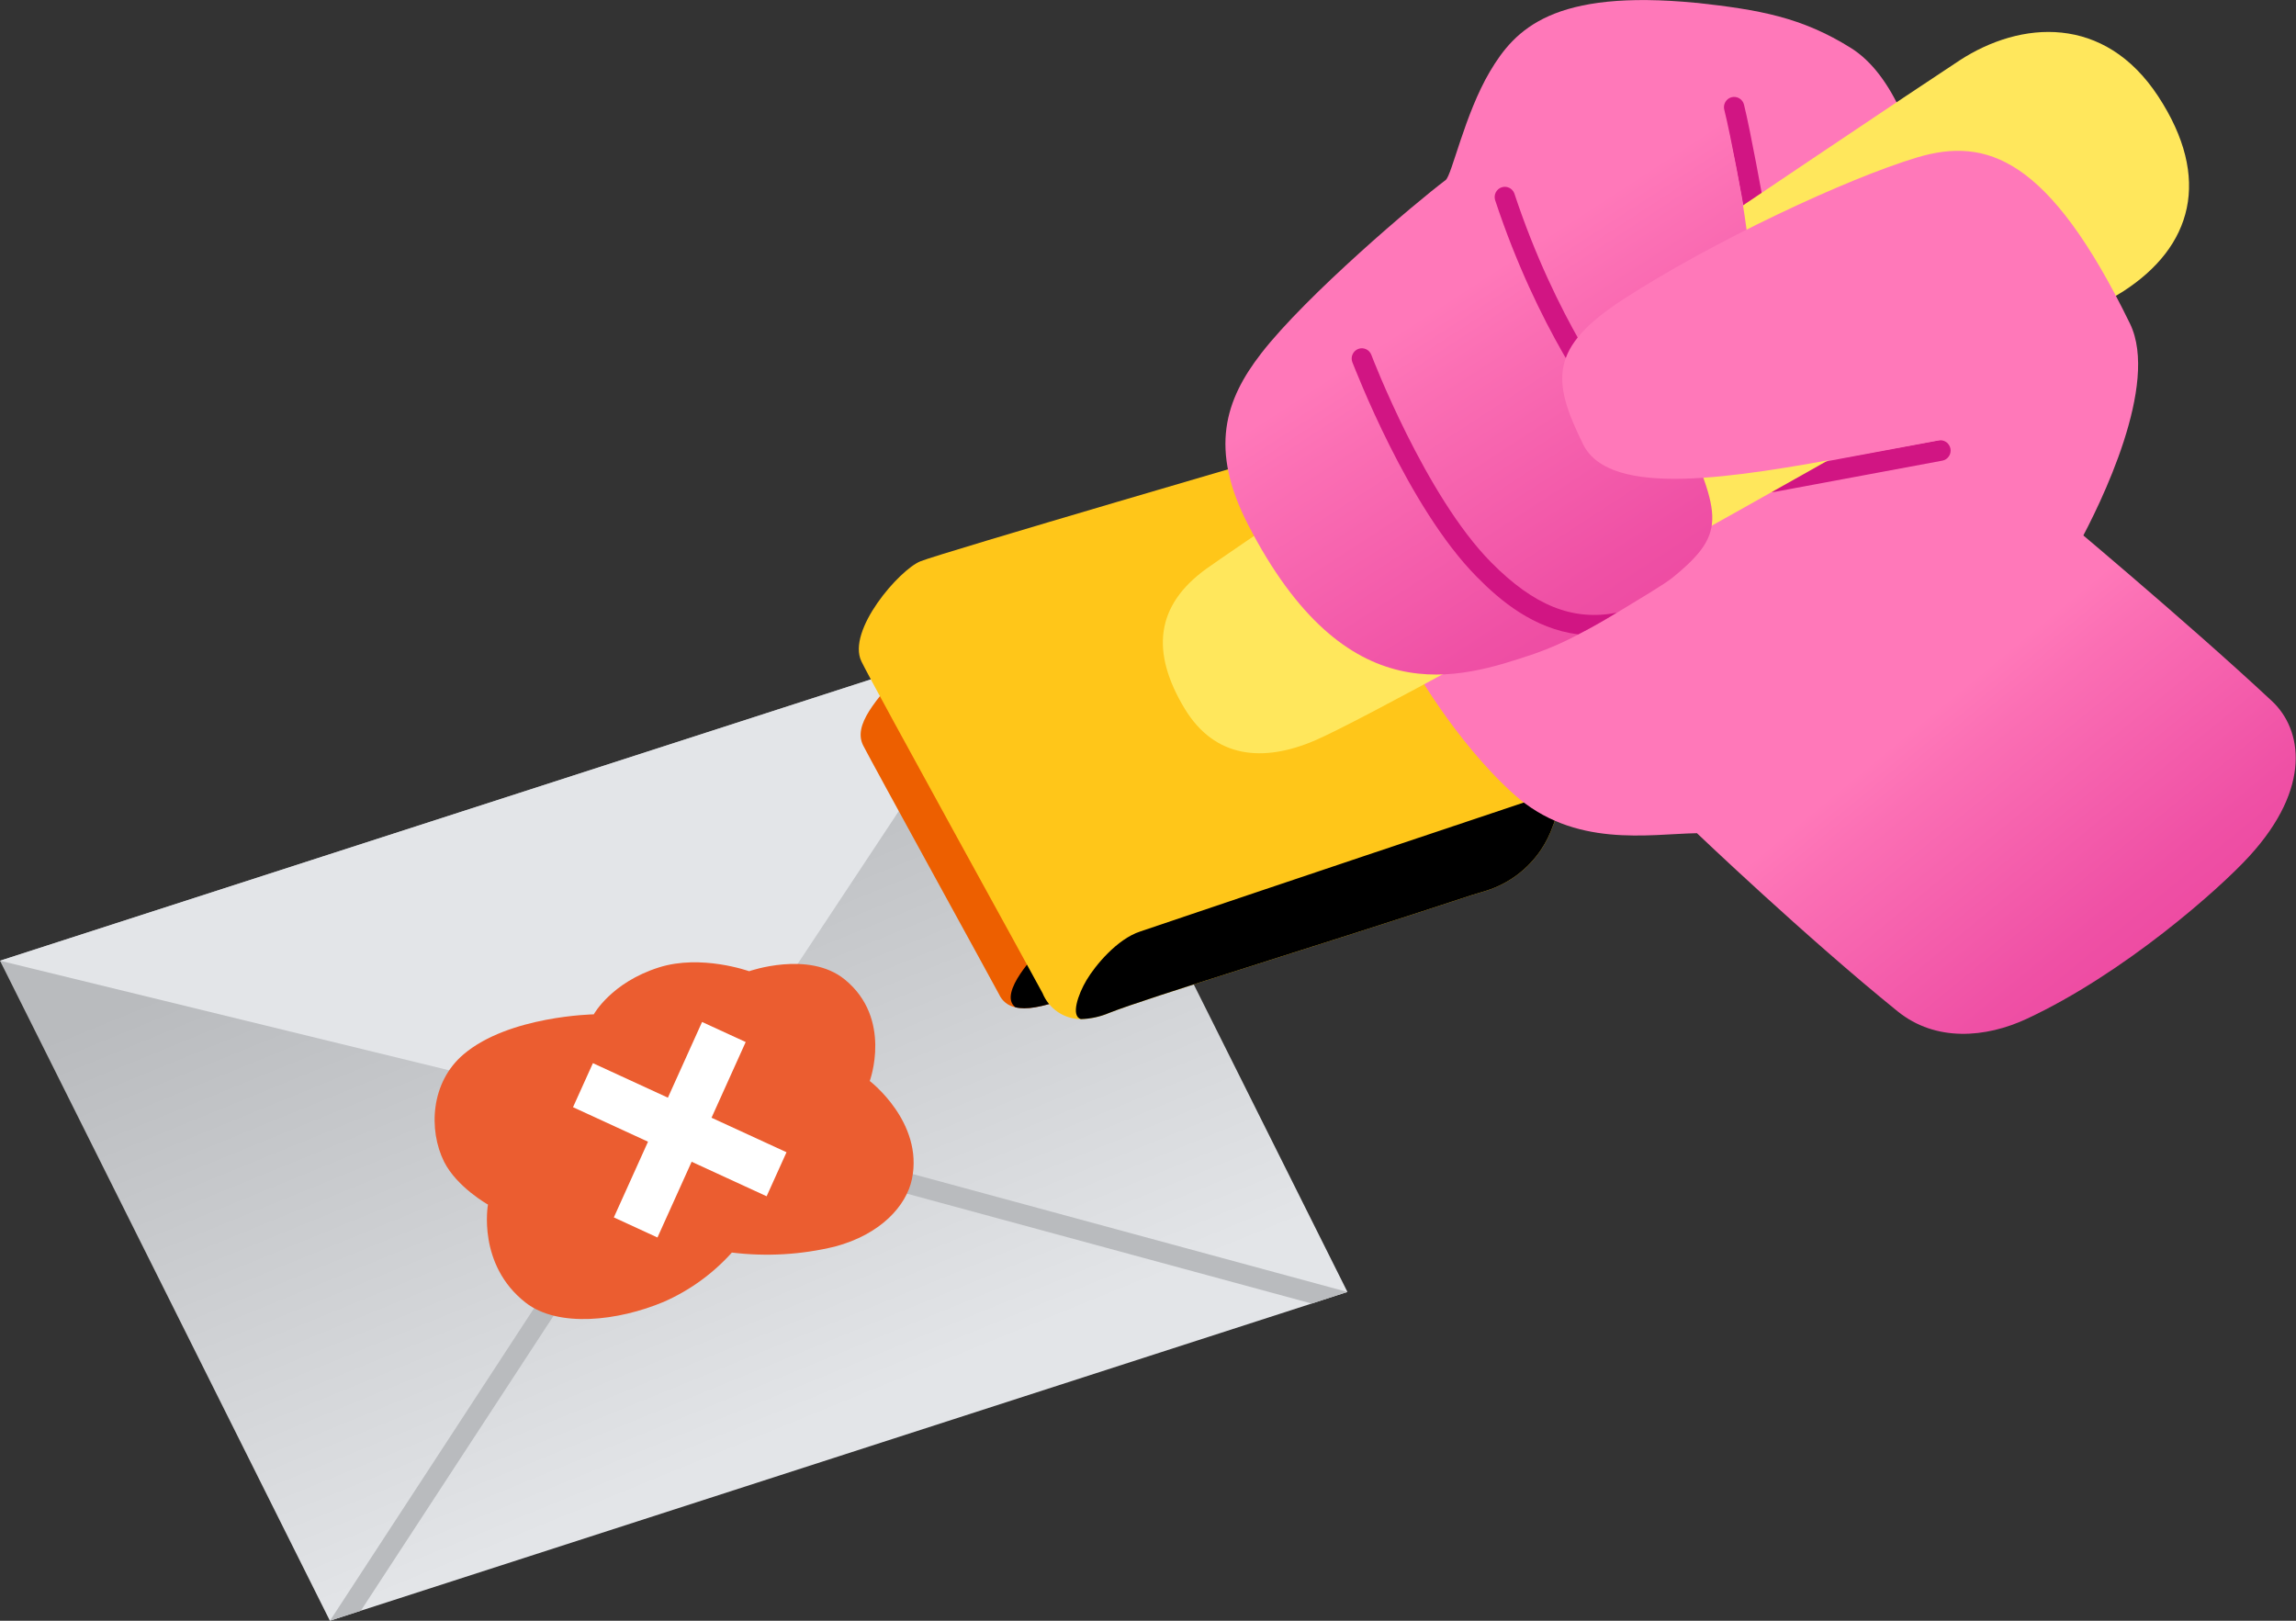 <svg width="68" height="48" viewBox="0 0 68 48" fill="none" xmlns="http://www.w3.org/2000/svg">
<rect x="0" y="0" width="68" height="48" fill="#333333" stroke="none"/>
<g clip-path="url(#clip0_901_56146)">
<path d="M39.907 38.263H39.905L38.847 38.606L10.687 47.703L9.772 48H9.77L0 28.453L25.778 20.124L26.751 19.81H26.753L30.138 18.716L34.199 26.843L34.456 27.358L34.977 28.397L35.357 29.158L39.907 38.263Z" fill="url(#paint0_linear_901_56146)"/>
<path d="M39.905 38.263L38.847 38.606L26.879 35.357L23.858 34.532L23.769 34.511L21.753 33.963L21.565 33.912L19.973 33.479L19.19 34.676L19.096 34.822L18.065 36.41L18.039 36.451L16.398 38.963L10.687 47.703L9.772 48L15.82 38.739L17.533 36.115L17.552 36.086L18.74 34.27L18.764 34.233L19.441 33.195L19.59 32.966C19.623 32.911 19.674 32.868 19.733 32.844C19.792 32.819 19.858 32.814 19.92 32.83L20.643 33.029L21.555 33.273H21.577L23.904 33.905L24 33.932L27.052 34.776L39.905 38.263Z" fill="#B9BBBE"/>
<path d="M26.753 19.81L25.79 20.124L0 28.453L13.318 31.702L15.712 32.285L15.982 32.351L18.306 32.918H18.349L19.445 33.185L20.409 33.428L20.667 33.039L21.11 32.344L22.194 30.705L22.302 30.542L23.615 28.56L26.611 24.034L27.317 22.969L30.138 18.725L26.753 19.81Z" fill="#E3E5E8"/>
<path d="M44.78 25.048C44.78 25.048 32.679 29.199 31.532 29.588C30.846 29.832 30.388 29.912 30.073 29.832C29.968 29.812 29.87 29.767 29.786 29.701C29.702 29.635 29.635 29.55 29.591 29.452C29.425 29.134 25.816 22.575 25.566 22.081C25.258 21.473 25.922 20.744 26.84 19.718C27.189 19.328 34.789 17.261 34.789 17.261L42.848 23.526L44.78 25.048Z" fill="#ED5F00"/>
<path d="M44.78 25.048C44.78 25.048 32.679 29.199 31.532 29.588C30.846 29.832 30.388 29.912 30.073 29.832C29.523 29.416 30.776 28.161 30.776 28.161L42.846 23.526L44.78 25.048Z" fill="black"/>
<path d="M45.992 24.46C45.906 24.707 45.789 24.942 45.645 25.16C45.258 25.738 44.69 26.166 44.031 26.376L43.597 26.507C38.999 28.027 34.016 29.537 32.855 29.997C32.588 30.111 32.303 30.174 32.014 30.182C31.77 30.182 31.532 30.109 31.33 29.972C31.127 29.835 30.97 29.641 30.877 29.413C30.663 29.002 25.819 20.233 25.511 19.586C25.075 18.672 26.633 16.877 27.259 16.624C27.886 16.371 38.397 13.307 38.397 13.307C38.397 13.307 44.66 20.695 46.054 23.404C46.169 23.751 46.147 24.129 45.992 24.46Z" fill="#FFC619"/>
<path d="M14.452 35.675C14.452 35.675 14.127 37.453 15.565 38.577C16.529 39.333 18.316 39.121 19.66 38.555C20.427 38.218 21.114 37.721 21.676 37.096C22.694 37.22 23.726 37.161 24.723 36.92C26.091 36.558 26.845 35.705 27.009 34.919C27.358 33.234 25.759 32.015 25.759 32.015C25.759 32.015 26.443 30.167 25.017 29.007C23.95 28.142 22.186 28.764 22.186 28.764C22.186 28.764 20.765 28.253 19.513 28.652C18.099 29.1 17.586 30.041 17.586 30.041C17.586 30.041 15.074 30.084 13.732 31.223C12.749 32.054 12.687 33.467 13.152 34.406C13.532 35.16 14.452 35.675 14.452 35.675Z" fill="#EB5D30"/>
<path d="M45.992 24.46C45.906 24.707 45.789 24.942 45.645 25.16C45.258 25.738 44.69 26.166 44.031 26.376L43.597 26.507C38.999 28.027 34.016 29.537 32.855 29.997C32.588 30.111 32.303 30.174 32.014 30.182C31.706 30.094 31.927 29.452 32.18 29.027C32.433 28.601 33.081 27.811 33.77 27.587C37.578 26.296 43.646 24.263 46.071 23.453C46.16 23.788 46.132 24.143 45.992 24.46Z" fill="black"/>
<path d="M67.287 20.763C64.727 18.373 60.832 15.126 60.832 15.126L58.531 9.263L56.571 10.041L57.52 9.338C57.52 9.338 57.368 3.016 54.817 1.42C53.355 0.506 52.1 0.289 50.241 0.083L47.743 13.553L44.043 15.024L41.772 19.589C41.772 19.589 43.048 21.913 44.833 23.521C46.618 25.128 48.834 24.7 50.258 24.676C50.258 24.676 53.5 27.769 56.2 29.951C57.334 30.87 58.82 30.734 60.018 30.177C62.889 28.842 65.719 26.344 66.627 25.347C68.47 23.326 68.19 21.605 67.287 20.763Z" fill="url(#paint1_linear_901_56146)"/>
<path d="M52.51 14.572C52.434 14.572 52.361 14.544 52.306 14.493C52.25 14.442 52.215 14.371 52.208 14.296C52.201 14.22 52.222 14.144 52.268 14.084C52.314 14.023 52.38 13.982 52.454 13.969L57.416 13.044C57.455 13.037 57.495 13.038 57.534 13.046C57.572 13.055 57.609 13.071 57.642 13.093C57.674 13.116 57.702 13.145 57.723 13.179C57.745 13.212 57.76 13.25 57.767 13.289C57.774 13.328 57.773 13.368 57.765 13.408C57.757 13.447 57.741 13.483 57.718 13.516C57.696 13.549 57.667 13.577 57.634 13.599C57.601 13.621 57.563 13.636 57.525 13.643L52.563 14.567L52.51 14.572Z" fill="#D11583"/>
<path d="M51.944 6.41C51.874 6.411 51.806 6.387 51.752 6.343C51.698 6.298 51.661 6.236 51.647 6.167C51.647 6.145 51.257 3.993 51.067 3.249C51.047 3.171 51.059 3.088 51.101 3.018C51.142 2.949 51.208 2.899 51.286 2.879C51.364 2.86 51.446 2.872 51.514 2.913C51.583 2.955 51.633 3.022 51.652 3.101C51.845 3.874 52.223 5.98 52.24 6.07C52.254 6.149 52.236 6.23 52.191 6.296C52.146 6.362 52.077 6.408 51.999 6.423L51.944 6.41Z" fill="#D11583"/>
<path d="M58.035 1.79C59.849 0.608 62.325 0.421 63.92 2.855C65.514 5.289 64.929 7.313 62.872 8.636C61.518 9.504 41.574 20.795 38.944 21.93C37.414 22.585 35.984 22.463 35.09 20.994C34.071 19.309 34.225 17.928 35.733 16.841C36.947 15.968 55.4 3.514 58.035 1.79Z" fill="#FFE75C"/>
<path d="M51.83 8.368C51.795 9.101 51.528 9.804 51.069 10.373C50.609 10.941 49.981 11.347 49.277 11.529L49.631 12.179C50.939 15.226 51.231 15.722 49.547 17.098C49.306 17.3 48.468 17.791 47.88 18.151C47.529 18.365 47.141 18.589 46.741 18.793C46.321 19.017 45.884 19.209 45.435 19.365C43.188 20.121 39.881 21.194 36.964 15.54C35.808 13.297 36.282 11.846 37.354 10.464C38.696 8.735 41.931 5.995 42.815 5.333C43 5.192 43.376 3.388 44.125 2.121C44.874 0.854 46.006 -0.326 50.238 0.085C50.238 0.085 51.924 6.007 51.83 8.368Z" fill="url(#paint2_linear_901_56146)"/>
<path d="M47.63 12.278C47.583 12.279 47.538 12.268 47.496 12.248C47.454 12.228 47.417 12.198 47.389 12.162C47.314 12.064 45.548 9.766 44.279 5.922C44.257 5.846 44.265 5.765 44.301 5.695C44.338 5.626 44.399 5.573 44.473 5.548C44.547 5.523 44.627 5.528 44.698 5.562C44.768 5.596 44.823 5.656 44.85 5.729C46.086 9.467 47.844 11.763 47.863 11.787C47.888 11.819 47.906 11.854 47.916 11.893C47.927 11.931 47.93 11.972 47.925 12.011C47.92 12.051 47.907 12.089 47.888 12.124C47.868 12.158 47.842 12.188 47.81 12.213C47.759 12.254 47.695 12.277 47.63 12.278Z" fill="#D11583"/>
<path d="M47.88 18.146C47.529 18.36 47.141 18.584 46.741 18.788C45.421 18.621 44.428 17.787 43.74 17.086C41.69 15.017 40.127 10.9 40.052 10.727C40.038 10.69 40.031 10.65 40.032 10.61C40.033 10.57 40.042 10.53 40.059 10.494C40.075 10.457 40.098 10.425 40.127 10.397C40.156 10.37 40.19 10.348 40.227 10.334C40.264 10.32 40.303 10.313 40.343 10.314C40.382 10.316 40.421 10.325 40.457 10.341C40.493 10.357 40.526 10.381 40.553 10.41C40.58 10.439 40.601 10.473 40.615 10.511C40.63 10.552 42.208 14.681 44.166 16.658C45.431 17.937 46.582 18.399 47.88 18.146Z" fill="#D11583"/>
<path d="M46.888 13.161C47.692 14.783 51.402 14.134 54.865 13.504C56.59 13.193 57.862 12.957 57.862 12.957L61.542 16.157C62.234 14.893 63.951 11.381 63.086 9.591C60.678 4.647 58.825 4.054 56.78 4.662C54.678 5.294 50.725 7.15 48.094 8.852C45.866 10.294 45.956 11.274 46.888 13.161Z" fill="#FF78B9"/>
<path d="M20.793 30.267L22.085 30.861L21.073 33.103L23.294 34.125L22.705 35.429L20.484 34.407L19.472 36.65L18.18 36.055L19.192 33.813L16.971 32.791L17.56 31.487L19.781 32.509L20.793 30.267Z" fill="white"/>
</g>
<defs>
<linearGradient id="paint0_linear_901_56146" x1="23.557" y1="42.336" x2="16.329" y2="24.666" gradientUnits="userSpaceOnUse">
<stop stop-color="#E3E5E8"/>
<stop offset="1" stop-color="#B9BBBE"/>
</linearGradient>
<linearGradient id="paint1_linear_901_56146" x1="50.763" y1="13.626" x2="65.331" y2="31.317" gradientUnits="userSpaceOnUse">
<stop offset="0.43" stop-color="#FF78B9"/>
<stop offset="0.5" stop-color="#FB6FB4"/>
<stop offset="0.78" stop-color="#EF50A5"/>
<stop offset="0.94" stop-color="#EB459F"/>
</linearGradient>
<linearGradient id="paint2_linear_901_56146" x1="42.135" y1="5.576" x2="51.667" y2="20.225" gradientUnits="userSpaceOnUse">
<stop offset="0.18" stop-color="#FF78B9"/>
<stop offset="0.29" stop-color="#FB6FB4"/>
<stop offset="0.71" stop-color="#EF50A5"/>
<stop offset="0.95" stop-color="#EB459F"/>
</linearGradient>
<clipPath id="clip0_901_56146">
<rect width="68" height="48" fill="white"/>
</clipPath>
</defs>
</svg>

